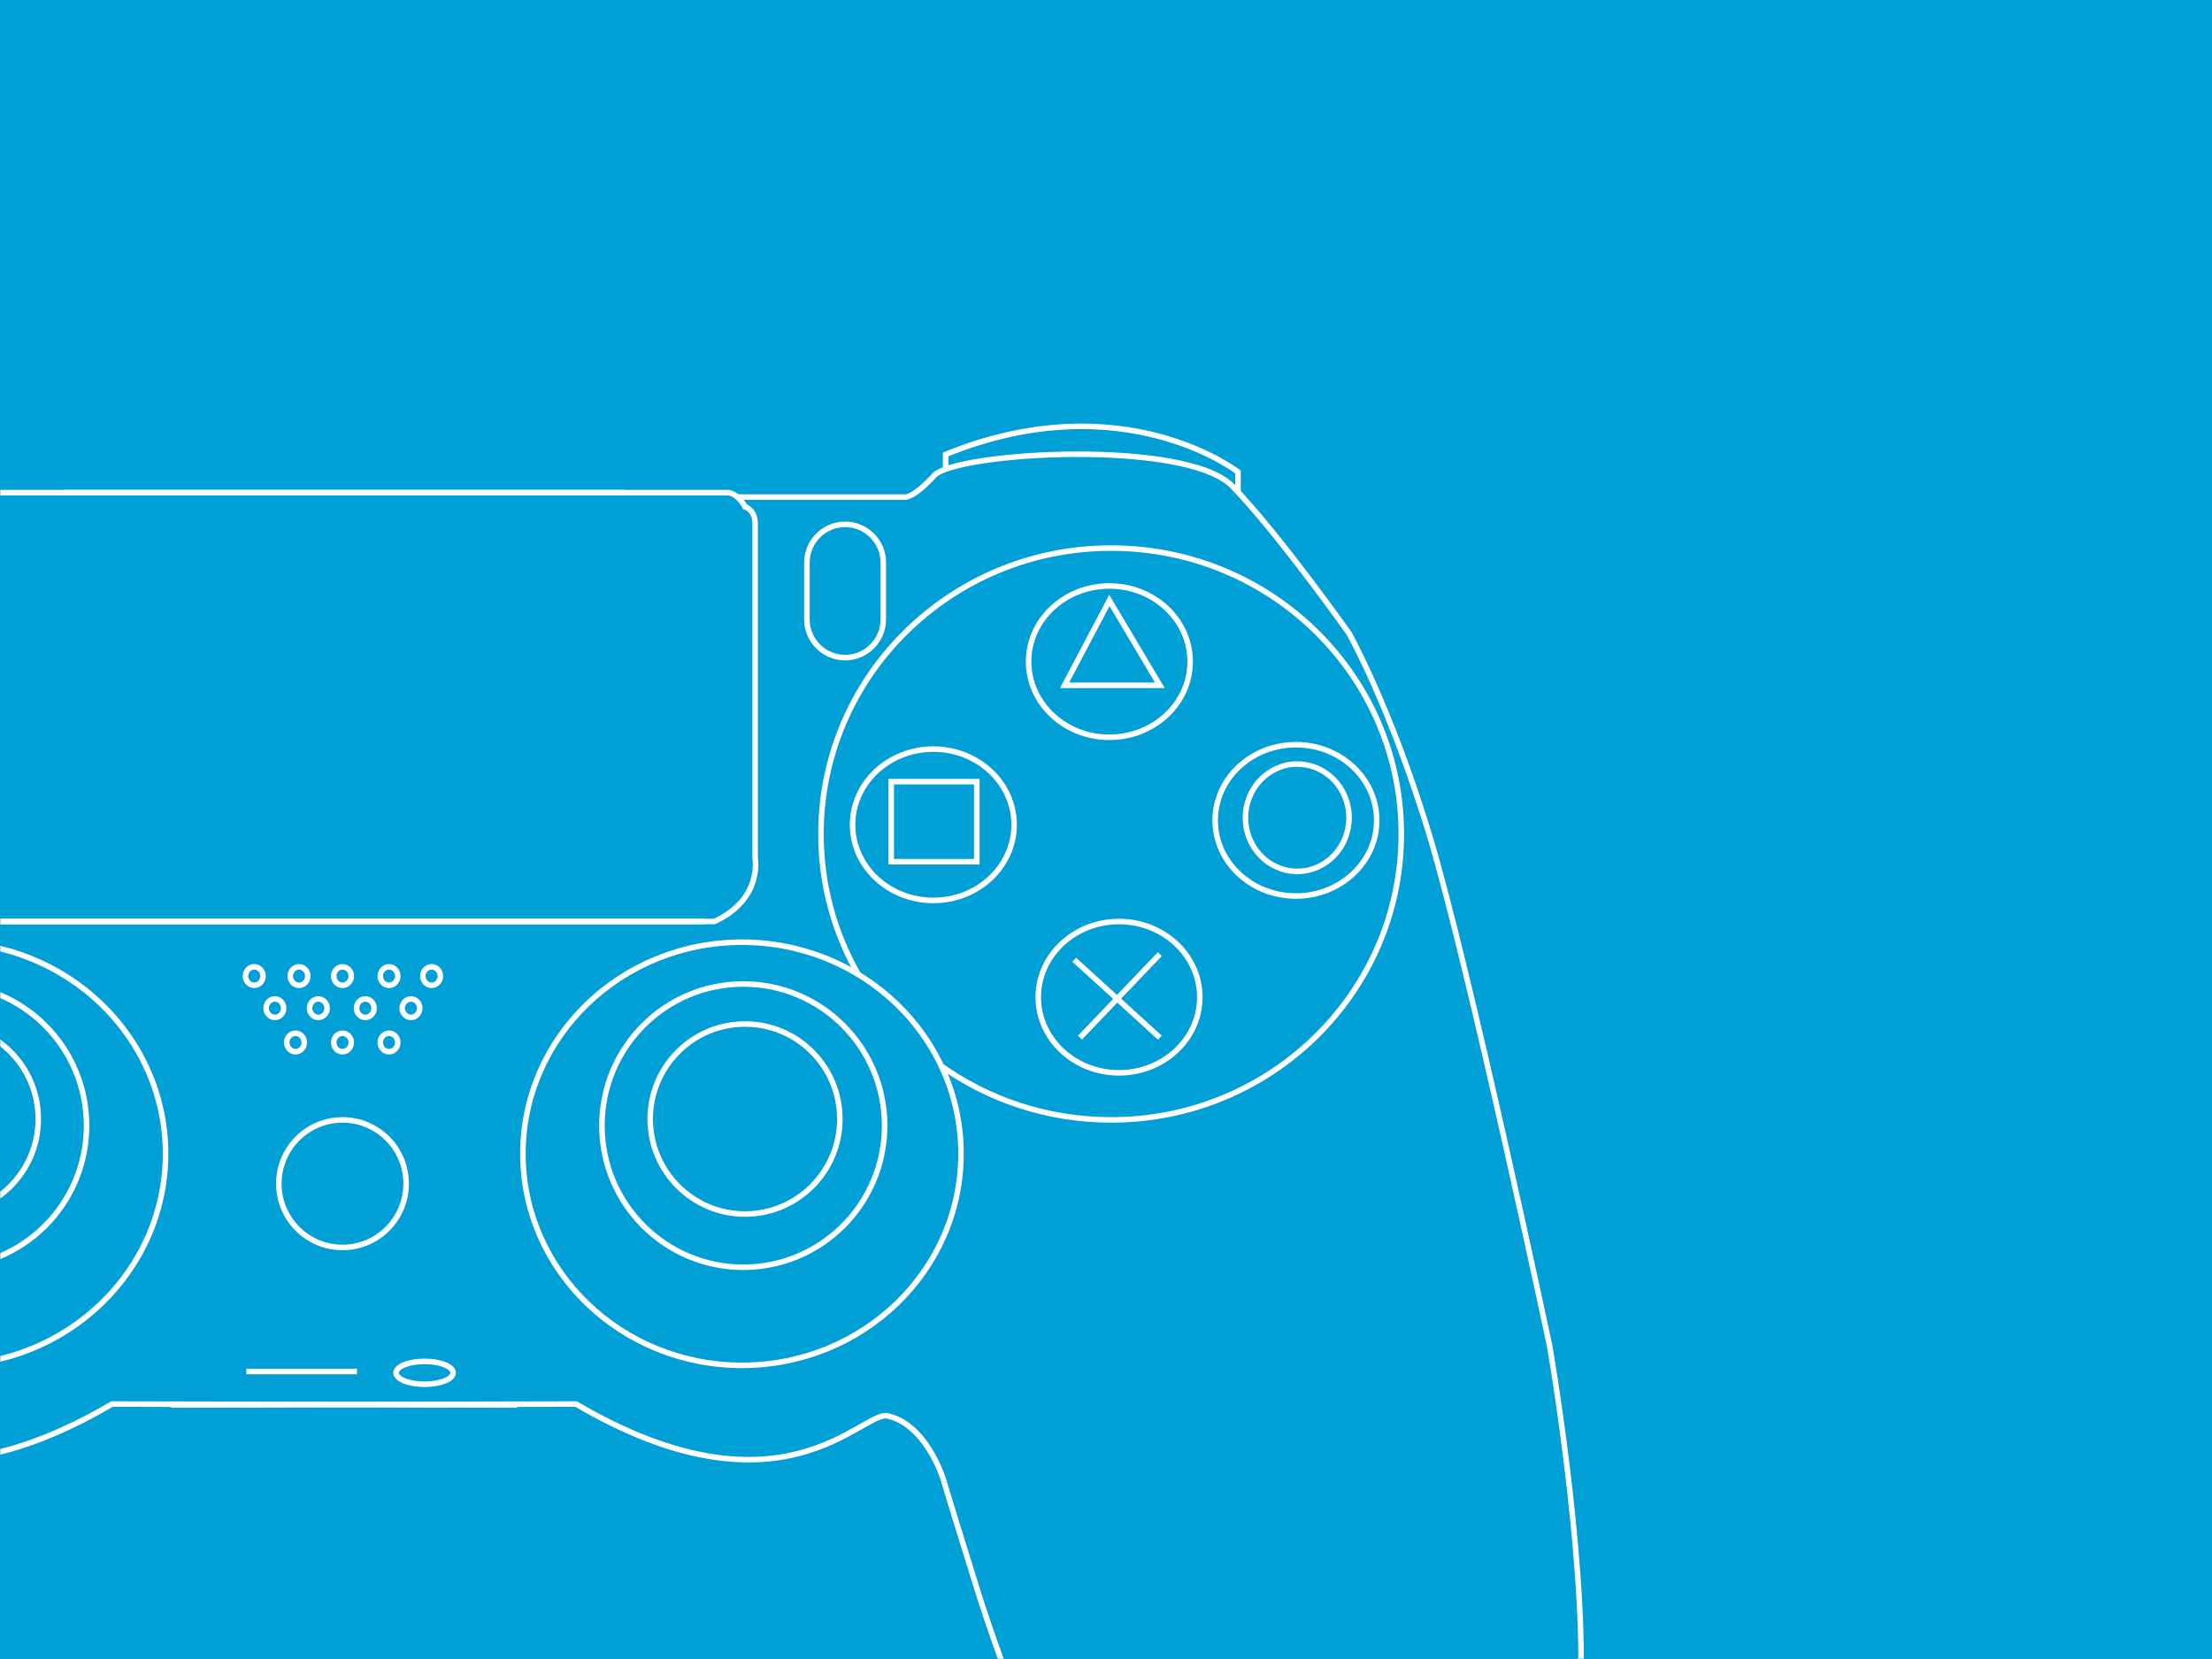 <?xml version="1.0" encoding="UTF-8"?>
<svg width="800px" height="600px" viewBox="0 0 800 600" version="1.1" xmlns="http://www.w3.org/2000/svg" xmlns:xlink="http://www.w3.org/1999/xlink">
    <rect x="0" y="0" width="800" height="600" fill="#333333" stroke="none"/>
    <!-- Generator: Sketch 42 (36781) - http://www.bohemiancoding.com/sketch -->
    <title>Group-2</title>
    <desc>Created with Sketch.</desc>
    <defs>
        <rect id="path-1" x="-5.68434189e-14" y="0" width="800" height="600"></rect>
    </defs>
    <g id="Page-1" stroke="none" stroke-width="1" fill="none" fill-rule="evenodd">
        <g id="ps-cont">
            <g id="Page-1">
                <g id="ps-cont">
                    <g id="Page-1">
                        <g id="Group-2">
                            <g id="Group">
                                <mask id="mask-2" fill="white">
                                    <use xlink:href="#path-1"></use>
                                </mask>
                                <use id="Mask" fill="#009FD6" fill-rule="nonzero" xlink:href="#path-1"></use>
                                <g mask="url(#mask-2)">
                                    <g transform="translate(-324, 154)">
                                        <g id="Group-2" stroke="none" stroke-width="1" fill-rule="evenodd" transform="translate(620.211, 43.576)">
                                            <path d="M14.357,155.113 C5.625,140 0.703,122.661 0.703,104.049 C0.703,46.939 47.696,0.647 105.644,0.647 C163.592,0.647 210.585,46.939 210.585,104.049 C210.585,161.158 163.592,207.45 105.644,207.45 C82.624,207.45 61.191,200.132 43.886,187.724" id="Shape" stroke="#FFFFFF" stroke-width="2"></path>
                                            <ellipse id="Oval" stroke="#FFFFFF" stroke-width="2" cx="105.009" cy="41.708" rx="29.212" ry="27.362"></ellipse>
                                            <polygon id="Shape" stroke="#FFFFFF" stroke-width="2" points="105.009 19.578 123.267 50.28 88.815 50.28"></polygon>
                                            <ellipse id="Oval" stroke="#FFFFFF" stroke-width="2" cx="41.346" cy="100.708" rx="29.212" ry="27.362"></ellipse>
                                            <rect id="Rectangle-path" stroke="#FFFFFF" stroke-width="2" x="26.105" y="85.118" width="30.958" height="28.952"></rect>
                                            <ellipse id="Oval" stroke="#FFFFFF" stroke-width="2" cx="172.483" cy="99.117" rx="29.212" ry="27.362"></ellipse>
                                            <ellipse id="Oval" stroke="#FFFFFF" stroke-width="2" cx="172.959" cy="98.163" rx="18.734" ry="19.408"></ellipse>
                                            <ellipse id="Oval" stroke="#FFFFFF" stroke-width="2" cx="108.502" cy="163.067" rx="29.212" ry="27.362"></ellipse>
                                            <path d="M123.267,147.477 L94.372,177.702" id="Shape" stroke="#FFFFFF" stroke-width="2"></path>
                                            <path d="M92.308,149.545 L123.267,177.702" id="Shape" stroke="#FFFFFF" stroke-width="2"></path>
                                        </g>
                                        <path d="M590.75,25.771 L651.238,25.771 C651.238,25.771 654.096,26.407 661.875,17.976 C669.654,9.545 752.686,4.613 769.674,21.794 C786.502,39.133 811.904,75.085 811.904,75.085 C811.904,75.085 826.669,101.174 840.799,147.466 C854.928,193.758 884.458,332.792 884.458,332.792 C884.458,332.792 897.159,406.128 895.73,454.965 C894.301,503.802 888.744,512.074 888.744,512.074 C888.744,512.074 886.681,545.321 843.656,573.478 C800.632,601.635 759.83,573.478 759.83,573.478 C759.83,573.478 726.014,545.958 706.328,495.848 C706.328,495.848 689.499,459.896 676.798,418.854 C664.098,377.971 665.526,382.107 665.526,382.107 C665.526,382.107 659.652,361.427 645.046,358.086 C635.838,356.018 606.944,397.537 532.326,353.791 L385.789,354.109" id="Shape" stroke="#FFFFFF" stroke-width="2"></path>
                                        <path d="M666.003,15.749 L666.003,10.34 C730.142,-15.749 771.738,16.703 771.738,16.703 L771.738,24.339" id="Shape" stroke="#FFFFFF" stroke-width="2"></path>
                                        <path d="M643.459,69.995 C643.459,77.63 637.267,83.834 629.646,83.834 L629.646,83.834 C622.026,83.834 615.834,77.63 615.834,69.995 L615.834,49.473 C615.834,41.838 622.026,35.634 629.646,35.634 L629.646,35.634 C637.267,35.634 643.459,41.838 643.459,49.473 L643.459,69.995 Z" id="Shape" stroke="#FFFFFF" stroke-width="2"></path>
                                        <ellipse id="Oval" stroke="#FFFFFF" stroke-width="2" cx="592.338" cy="263.275" rx="79.222" ry="76.517"></ellipse>
                                        <ellipse id="Oval" stroke="#FFFFFF" stroke-width="2" cx="592.814" cy="253.094" rx="51.121" ry="51.223"></ellipse>
                                        <ellipse id="Oval" stroke="#FFFFFF" stroke-width="2" cx="593.449" cy="250.708" rx="34.292" ry="34.361"></ellipse>
                                        <path d="M306.091,25.771 L245.603,25.771 C245.603,25.771 242.746,26.407 234.966,17.976 C227.187,9.545 144.155,4.613 127.168,21.794 C110.18,38.974 84.937,75.085 84.937,75.085 C84.937,75.085 70.172,101.174 56.043,147.466 C41.913,193.758 12.383,332.792 12.383,332.792 C12.383,332.792 -0.318,406.128 1.111,454.965 C2.54,503.643 8.097,512.074 8.097,512.074 C8.097,512.074 10.161,545.321 53.185,573.478 C96.209,601.635 137.011,573.478 137.011,573.478 C137.011,573.478 170.827,545.958 190.513,495.848 C190.513,495.848 207.342,459.896 220.043,418.854 C232.744,377.971 231.315,382.107 231.315,382.107 C231.315,382.107 237.189,361.427 251.795,358.086 C261.003,356.018 289.898,397.537 364.515,353.791 L511.052,354.109" id="Shape" stroke="#FFFFFF" stroke-width="2"></path>
                                        <ellipse id="Oval" stroke="#FFFFFF" stroke-width="2" cx="304.662" cy="263.275" rx="79.222" ry="76.517"></ellipse>
                                        <ellipse id="Oval" stroke="#FFFFFF" stroke-width="2" cx="304.186" cy="253.094" rx="51.121" ry="51.223"></ellipse>
                                        <ellipse id="Oval" stroke="#FFFFFF" stroke-width="2" cx="303.551" cy="250.708" rx="34.292" ry="34.361"></ellipse>
                                        <path d="M318.157,179.282 L582.336,179.282 C599.958,171.169 597.1,156.374 597.1,156.374 L597.1,52.973 L597.1,35.634 C597.259,30.384 593.449,29.27 593.449,29.27 C593.449,29.27 591.385,24.975 587.575,24.18 L347.21,24.18" id="Shape" stroke="#FFFFFF" stroke-width="2"></path>
                                        <path d="M578.843,179.282 L314.823,179.282 C297.201,171.169 300.058,156.374 300.058,156.374 L300.058,52.973 L300.058,35.634 C299.9,30.384 303.71,29.27 303.71,29.27 C303.71,29.27 305.774,24.975 309.584,24.18 L549.948,24.18" id="Shape" stroke="#FFFFFF" stroke-width="2"></path>
                                        <ellipse id="Oval" stroke="#FFFFFF" stroke-width="2" cx="480.093" cy="199.007" rx="3.175" ry="3.341"></ellipse>
                                        <ellipse id="Oval" stroke="#FFFFFF" stroke-width="2" cx="472.632" cy="210.62" rx="3.175" ry="3.341"></ellipse>
                                        <ellipse id="Oval" stroke="#FFFFFF" stroke-width="2" cx="464.694" cy="223.028" rx="3.175" ry="3.341"></ellipse>
                                        <ellipse id="Oval" stroke="#FFFFFF" stroke-width="2" cx="456.121" cy="210.62" rx="3.175" ry="3.341"></ellipse>
                                        <ellipse id="Oval" stroke="#FFFFFF" stroke-width="2" cx="464.694" cy="199.007" rx="3.175" ry="3.341"></ellipse>
                                        <ellipse id="Oval" stroke="#FFFFFF" stroke-width="2" cx="447.865" cy="223.028" rx="3.175" ry="3.341"></ellipse>
                                        <ellipse id="Oval" stroke="#FFFFFF" stroke-width="2" cx="439.133" cy="210.62" rx="3.175" ry="3.341"></ellipse>
                                        <ellipse id="Oval" stroke="#FFFFFF" stroke-width="2" cx="447.865" cy="199.007" rx="3.175" ry="3.341"></ellipse>
                                        <ellipse id="Oval" stroke="#FFFFFF" stroke-width="2" cx="423.416" cy="210.62" rx="3.175" ry="3.341"></ellipse>
                                        <ellipse id="Oval" stroke="#FFFFFF" stroke-width="2" cx="432.148" cy="199.007" rx="3.175" ry="3.341"></ellipse>
                                        <ellipse id="Oval" stroke="#FFFFFF" stroke-width="2" cx="415.954" cy="199.007" rx="3.175" ry="3.341"></ellipse>
                                        <ellipse id="Oval" stroke="#FFFFFF" stroke-width="2" cx="430.878" cy="223.028" rx="3.175" ry="3.341"></ellipse>
                                        <ellipse id="Oval" stroke="#FFFFFF" stroke-width="2" cx="447.865" cy="274.092" rx="23.02" ry="23.066"></ellipse>
                                        <ellipse id="Oval" stroke="#FFFFFF" stroke-width="2" cx="477.553" cy="342.496" rx="10.319" ry="4.136"></ellipse>
                                        <path d="M453.104,342.019 L413.096,342.019" id="Shape" stroke="#FFFFFF" stroke-width="2"></path>
                                        <path d="M718.87,522.573 C718.87,522.573 825.399,572.842 895.73,445.897" id="Shape" stroke="#FFFFFF" stroke-width="2"></path>
                                    </g>
                                </g>
                            </g>
                        </g>
                    </g>
                </g>
            </g>
        </g>
    </g>
</svg>